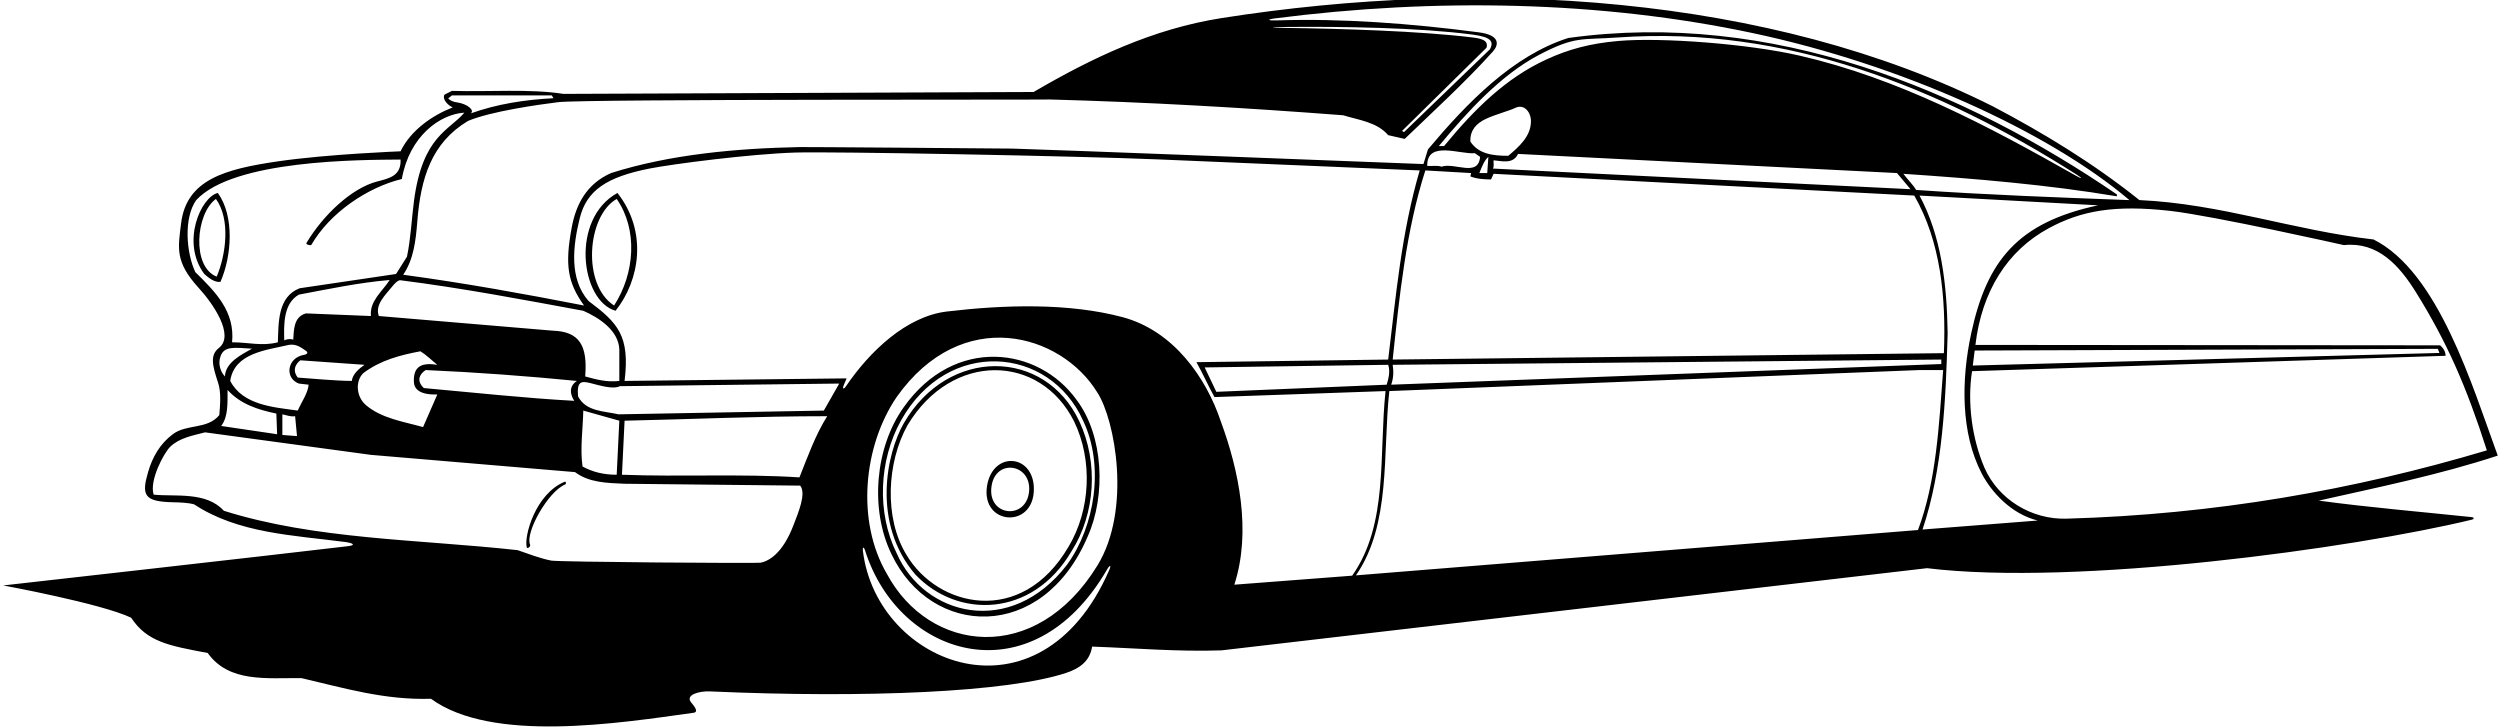 <?xml version="1.0" encoding="UTF-8"?>
<svg xmlns="http://www.w3.org/2000/svg" xmlns:xlink="http://www.w3.org/1999/xlink" width="533pt" height="155pt" viewBox="0 0 533 155" version="1.1">
<g id="surface1">
<path style=" stroke:none;fill-rule:nonzero;fill:rgb(0%,0%,0%);fill-opacity:1;" d="M 43.559 58.414 C 44.52 59.297 45.801 60.258 47 60.094 C 49.402 54.656 50.039 46.098 46.441 41.137 C 42.836 41.992 38.516 51.645 43.559 58.414 Z M 46.199 58.977 C 40.836 56.902 41.715 45.523 46.039 42.414 C 49.16 46.734 48.199 54.258 46.199 58.977 Z M 131.238 66.258 C 136.434 59.723 138.102 49.348 131.641 41.137 C 121.559 46.688 123.785 64.148 131.238 66.258 Z M 130.922 65.137 C 124.008 60.684 125.164 45.977 131.48 42.414 C 136.039 48.977 135.336 58.332 130.922 65.137 Z M 192.68 86.816 C 186.602 95.293 185.398 108.496 190.039 118.094 C 198.465 135.938 222.23 137.059 231.879 114.414 C 235.801 105.695 235.32 92.977 229.559 85.293 C 221.41 73.922 203.496 71.543 192.68 86.816 Z M 227.48 120.414 C 215.438 136.051 197.02 131.344 191.16 117.934 C 186.883 109.316 187.387 98.102 192.086 89.672 C 201.992 71.906 223.785 73.766 230.922 89.695 C 235.48 99.215 233.48 112.176 227.48 120.414 Z M 526.973 110.25 C 516.246 109.125 505.121 108.188 494.359 106.734 C 507.16 103.855 520.121 101.215 532.52 97.137 C 527.074 82.262 519.871 57.973 506.039 51.055 C 489.078 49.137 473.562 43.453 456.121 42.656 C 446.199 34.734 435.641 28.336 424.84 22.656 C 377.32 -1.184 315.664 -4.836 260.441 3.855 C 245.707 6.172 232.84 12.336 220.359 19.613 L 120.121 20.016 C 113 18.895 104.281 19.613 96.359 19.375 L 94.762 20.176 C 94.199 21.297 95.719 22.574 96.52 22.895 C 92.199 24.574 87.559 27.773 85.402 32.258 C 85.402 32.258 69.91 32.848 59.316 34.391 C 47.945 36.047 39.734 38.277 38.602 47.66 C 37.965 52.914 37.262 55.82 42.398 61.426 C 45.328 64.621 50.117 71.473 46.676 74.176 C 44.715 75.719 45.285 77.922 46.496 81.598 C 47.172 83.656 46.941 86.125 46.762 88.496 C 44.199 91.613 39.801 90.336 36.84 92.578 C 34.074 94.637 32.484 97.508 31.574 100.641 C 30.148 105.527 30.672 106.953 36.84 107.082 C 38.441 107.117 40.082 107.164 41.398 107.535 C 50.793 113.73 62.551 114.109 73.824 115.582 C 74.949 115.727 76.148 116.211 74.16 116.449 C 59.965 118.148 0.68 124.816 0.68 124.816 C 0.68 124.816 21.559 128.656 27.961 131.695 C 31.332 136.832 36 137.668 44.281 139.215 C 48.84 145.613 56.918 144.496 64.281 144.578 C 73.238 146.656 81.961 149.293 91.879 148.977 C 104.871 158.465 131.867 154.195 147.852 151.965 C 149.051 151.801 148.012 150.562 147.355 149.758 C 146.02 148.133 149.09 147.309 151.328 147.406 C 184.84 148.891 214.863 147.566 227.27 143.473 C 229.988 142.574 232.328 141.105 232.84 137.855 C 242.039 138.176 251 138.977 260.441 138.656 L 410.84 121.137 C 442.637 125.02 501.785 116.906 527.031 110.785 C 527.527 110.664 527.488 110.305 526.973 110.25 Z M 223.504 21.199 C 244.922 21.781 265.156 22.957 286.359 24.574 C 289.723 25.613 293.562 26.016 295.961 28.816 L 299.48 29.613 C 305.781 23.543 312.527 17.398 318.297 10.969 C 319.551 9.566 319.891 7.504 315.324 6.898 C 300.922 5 285.859 3.879 272.168 4.355 C 270.23 4.422 270.051 4.148 271.863 3.914 C 305.848 -0.445 341.203 0.129 373.852 7.09 C 405.242 13.781 436.59 27.914 454 42.664 C 438.961 42.105 423.48 41.535 408.52 40.496 C 407.801 39.297 406.68 38.258 405.801 37.055 C 421.238 38.098 436.52 39.375 451.32 41.855 L 451.32 41.453 C 418.77 19.242 377.949 2.059 334.359 8.098 C 322.52 11.855 312.762 21.938 304.438 31.855 L 303.48 34.977 C 303.48 34.977 218.977 31.707 215.836 31.68 C 207.387 31.609 172.062 31.32 170.496 31.355 C 156.918 31.629 142.73 32.934 130.281 36.895 C 125.059 39.191 122.805 43.566 121.887 48.512 C 120.395 56.559 121.035 60.258 124.52 65.137 C 111.801 62.656 99 60.336 85.961 58.574 C 88.211 55.273 88.648 51.254 88.973 47.176 C 89.699 38.035 91.961 30.453 99.801 25.773 C 104.676 23.738 114.688 22.32 119.016 21.781 C 124.539 21.09 227.621 21.312 223.504 21.199 Z M 313.828 7.973 C 302.684 6.613 285.676 6.105 274.332 5.957 C 270.367 5.906 270.414 5.785 274.164 5.75 C 286.039 5.633 302.508 5.875 313.922 7.371 C 317.77 7.875 318.574 8.762 317.664 10.5 L 299.336 28.164 L 298.914 27.914 L 316.922 10.176 C 317.402 8.539 315.68 8.195 313.828 7.973 Z M 296.922 77.777 L 413.883 76.656 L 413.883 77.613 L 296.602 82.016 C 297.078 80.656 297.16 79.293 296.922 77.777 Z M 296.922 76.656 C 298.359 63.055 299.801 49.055 303.883 36.336 L 313.641 36.895 L 313.48 37.613 C 314.938 38.188 316.625 38.25 317.883 38.258 L 318.438 37.055 L 408.121 41.695 C 413.723 51.453 414.922 63.297 414.438 75.293 Z M 313.48 30.176 C 313.398 27.656 314.84 26.297 316.73 25.375 C 318.566 24.48 321.844 23.605 323.012 23.023 C 324.941 22.066 326.41 23.898 326.398 25.875 C 326.379 29.07 323.867 31.281 321.562 33.215 C 318.438 33.215 315.238 32.895 313.48 30.176 Z M 317.32 33.453 L 317.078 36.895 L 315.398 36.895 C 315.883 35.695 316.438 34.176 317.32 33.453 Z M 318.438 34.176 C 320.199 34.336 322.602 35.055 323.641 32.816 L 404.438 36.895 L 407.32 40.336 L 318.281 35.938 C 318.602 35.453 318.359 34.734 318.438 34.176 Z M 383.602 11.844 C 372.73 9.344 354.246 7.941 345.082 8.73 C 339.016 9.254 334.414 10.5 329.676 12.684 C 321.129 16.617 314.484 23.105 307.883 31.137 L 306.762 31.137 C 312.734 23.918 319.996 15.949 328.137 11.691 C 335.883 7.641 337.09 8.547 344.988 7.984 C 380.801 5.441 413.707 18.766 442.699 37.199 C 444.113 38.098 443.953 38.246 442.473 37.402 C 423.719 26.777 404.742 16.699 383.602 11.844 Z M 314.438 32.656 L 315.562 33.453 C 315.16 37.855 310.199 34.574 307.32 35.535 C 306.438 35.215 305.32 35.453 304.281 35.375 C 304.199 29.855 311.32 32.977 314.438 32.656 Z M 117.801 70.496 L 80.762 67.375 C 79.891 64.906 82.184 62.898 83.75 60.934 C 83.91 60.734 84.789 59.676 85.363 59.75 C 98.598 61.43 111.48 63.879 124.359 66.258 C 127.641 67.695 131.879 70.414 132.039 74.496 L 132.039 81.215 C 129.398 81.535 127.078 80.895 124.762 80.258 C 125.305 73.617 123.516 70.668 117.801 70.496 Z M 122.441 85.457 C 112.039 84.895 101.078 83.695 90.359 82.734 C 88 80.5 90.762 78.895 90.762 78.895 C 101.641 79.375 112.359 80.176 123 81.215 C 120.5 82.832 122.441 85.457 122.441 85.457 Z M 49.082 81.215 C 49.961 75.215 56.84 74.656 61.559 73.535 C 63.129 73.258 64.184 74.07 65.281 74.836 C 65.754 75.16 65.48 75.547 64.832 75.652 C 61.211 76.234 60.602 80.605 63.719 81.777 L 65.801 82.016 C 65.641 83.855 64.281 85.695 63.48 87.535 C 58.359 86.816 51.801 86.414 49.082 81.215 Z M 63.32 92.977 L 60.199 92.734 L 60.199 88.336 C 61.082 88.496 61.879 88.895 62.918 88.734 Z M 59.082 92.578 L 47.16 90.816 C 48.668 88.832 48.5 86 48.52 83.137 C 51.238 86.176 55.082 87.375 58.918 88.176 Z M 79.082 67.375 L 65.238 66.816 C 62.531 67.539 62.664 70.527 62.52 72.414 C 61.801 72.176 61 72.332 60.602 72.574 C 60.52 69.297 60.359 64.734 63.719 62.816 C 70.121 61.613 76.441 60.258 83.082 59.695 C 81.48 62.176 78.762 64.176 79.082 67.375 Z M 63.48 80.496 C 61.801 78.336 64.039 76.816 64.039 76.816 L 77.719 77.777 C 76.562 78.562 75.16 79.777 75 81.215 C 71 81.168 67.082 80.734 63.48 80.496 Z M 77.48 79.535 C 81.082 76.816 85.32 75.695 89.641 74.895 C 90.918 75.695 92.039 76.816 93.238 77.777 C 89.996 77.277 88.055 77.992 88.246 81.516 C 88.32 82.922 89.512 84.234 93.238 84.094 L 90.199 91.055 C 86.035 89.883 81.445 89.242 78.07 86.414 C 75.859 84.566 75.746 81.16 77.48 79.535 Z M 95.559 20.977 L 96.359 20.336 L 117.641 20.336 L 118 20.938 C 111.84 21.258 105.961 22.176 100.359 24.176 C 101.266 23.512 99.629 22.148 97.477 21.836 C 96.762 21.734 96.09 21.547 95.559 20.977 Z M 41.641 58.016 C 39.719 53.938 39.113 46.508 41.832 42.664 C 49.812 34.023 76.812 34.094 85.402 34.016 C 85.555 37.492 82.996 38.027 80.422 38.691 C 74.973 40.098 68.914 45.812 65.32 51.824 C 65.156 52.102 66.238 52.453 66.387 52.195 C 70.324 45.363 78.344 39.941 85.668 38.164 C 87.285 28.992 93.832 24.336 99 24.016 C 95.832 27.836 90.094 28.902 88.262 42.824 C 87.738 46.797 87.578 50.91 86.762 54.734 L 84.441 58.414 L 63.879 61.457 C 59.16 63.297 59.402 68.816 59.238 72.977 C 55.879 73.855 53 72.977 49.48 72.977 C 50.121 66.414 45.961 62.258 41.641 58.016 Z M 47 76.016 C 47.762 73.727 49.891 74.109 53.719 74.336 C 51.641 75.535 48.039 77.215 47.961 80.258 C 47 79.293 46.441 77.535 47 76.016 Z M 169.215 111.852 C 166.852 118.102 163.852 119.633 162.16 119.969 C 161.352 120.129 119.008 119.824 117.496 119.516 C 115.008 119.012 112.699 118.094 110.359 117.293 C 89.32 114.977 67.238 115.055 47.719 108.895 C 43.961 104.734 37.32 105.934 32.762 105.457 C 31.785 102.461 34.961 96.539 36.273 95.266 C 38.27 93.332 41.055 92.879 43.719 92.176 L 79.082 96.977 L 122.602 100.656 C 125.559 102.895 129.398 102.977 133.16 103.137 L 170.602 103.535 C 171.949 105.203 170.188 109.285 169.215 111.852 Z M 124.359 87.535 L 132.039 89.695 L 131.48 101.215 C 128.762 101.215 126.359 100.656 124.199 99.457 C 123.641 95.777 124.281 91.293 124.359 87.535 Z M 170.441 101.777 C 158.281 100.977 145.078 101.695 132.602 101.215 L 133.16 89.695 C 147.801 89.375 161.398 88.734 176.359 88.734 C 173.801 92.816 172.199 97.375 170.441 101.777 Z M 175.641 87.535 L 131.879 88.336 C 128.762 87.613 124.922 87.777 123.238 84.496 C 122.961 81.258 123.922 81.207 125.836 81.668 C 127.746 82.125 130.605 83.094 132.164 82.332 L 178.922 81.777 Z M 236.469 121.582 C 221.645 155.492 186.973 141.918 183.977 117.504 C 183.859 116.566 184.156 116.484 184.445 117.395 C 191.699 140.273 220.031 148.945 236.004 121.449 C 236.645 120.348 236.977 120.422 236.469 121.582 Z M 233.961 120.578 C 220.77 142.023 198.098 139.156 189.078 122.336 C 182.52 111.137 184.039 95.137 191.16 84.656 C 205.09 64.98 226.246 71.07 233.961 83.695 C 237.734 89.492 241.273 108.684 233.961 120.578 Z M 263.16 124.656 C 266.84 113.293 264.121 100.258 260.281 89.855 C 257.16 80.496 250.164 70.5 239.32 67.613 C 227.785 64.547 214.094 64.965 201.879 66.414 C 193.266 67.438 185.449 74.863 180.363 82.352 C 179.859 83.094 179.539 82.93 179.891 82.105 C 180.223 81.332 180.5 80.668 180.5 80.668 L 133.16 81.215 C 134.336 71.582 131.738 68.848 125.48 64.176 C 121.27 59.375 122.176 52.32 123.598 46.547 C 125.059 40.609 129.289 37.738 138.586 35.914 C 143.445 34.965 159.871 32.828 169.578 32.523 C 177.148 32.281 229.102 33.242 246.914 33.984 C 272.168 35.039 302.68 36.336 302.68 36.336 C 298.75 49.75 297.617 63.148 295.961 76.656 L 255.078 77.215 C 256.336 79.418 257.586 82.25 258.922 84.656 L 295.398 83.375 C 293.961 96.895 296.039 111.777 288.281 122.734 Z M 295.641 82.016 L 259.32 83.535 L 256.84 78.336 C 270.359 78.176 282.68 77.934 295.961 77.777 C 296.438 79.137 296.039 80.734 295.641 82.016 Z M 289.086 122.668 C 296.602 111.785 294.762 96.734 296.199 83.375 L 409.238 78.895 L 414.281 78.895 C 413.398 90.578 412.836 102.602 408.914 113 Z M 409.883 112.895 C 414.199 100.016 414.84 85.375 415.238 71.055 C 415.078 60.496 413.883 50.336 409.238 41.695 L 447.32 43.773 C 430.137 47.445 423.625 55.598 420.285 70.953 C 418.102 80.98 418.012 92.363 422.52 100.988 C 424.559 104.887 428.77 109.586 434.438 110.977 Z M 421 74.734 L 519.75 74.375 L 520.086 75.25 L 420.602 77.934 Z M 423.078 99.695 C 420.438 93.535 419.398 85.855 420.438 79.137 L 521.398 75.855 C 521.414 75.082 521 74.293 520.25 73.625 L 421.16 73.535 C 422.5 62.168 427.93 53.438 436.82 48.645 C 443.699 44.934 450.77 43.621 462.648 44.957 C 471.914 46 499.723 52.258 499.723 52.258 C 506.934 51.484 511.527 56.586 515.078 62.305 C 521.715 72.98 525.824 82.375 530.199 96.016 C 501.801 104.496 472.039 109.695 440.602 110.578 C 433.16 110.816 426.039 106.496 423.078 99.695 Z M 120.48 103.289 C 116.82 104.82 111.918 113.578 113.012 116.113 C 113.211 116.574 112.398 117.055 112.309 116.727 C 111.66 114.344 114.172 105.234 120.414 102.703 C 120.672 102.602 120.785 103.164 120.48 103.289 Z M 210.434 103.613 C 209.102 112 220.422 112.855 220.422 104.266 C 220.422 96.75 211.633 96.059 210.434 103.613 Z M 211.426 103.465 C 212.414 97.734 219.82 98.922 219.414 104.617 C 218.957 111.039 210.266 110.148 211.426 103.465 Z M 192.699 90.219 C 189.039 96.543 185.762 111.531 195.16 122.496 C 204.168 131.977 220.137 131.688 228.441 117.535 C 233.559 109.535 234.199 98.578 230.121 89.855 C 222.809 74.207 202.121 73.93 192.699 90.219 Z M 227.801 116.578 C 217.762 133.734 199.84 129.492 193.238 118.258 C 188.441 110.414 189.078 98.578 193.48 90.656 C 202.949 74.871 221.785 75.426 229 89.855 C 233 98.094 232.52 108.734 227.801 116.578 "/>
</g>
</svg>
